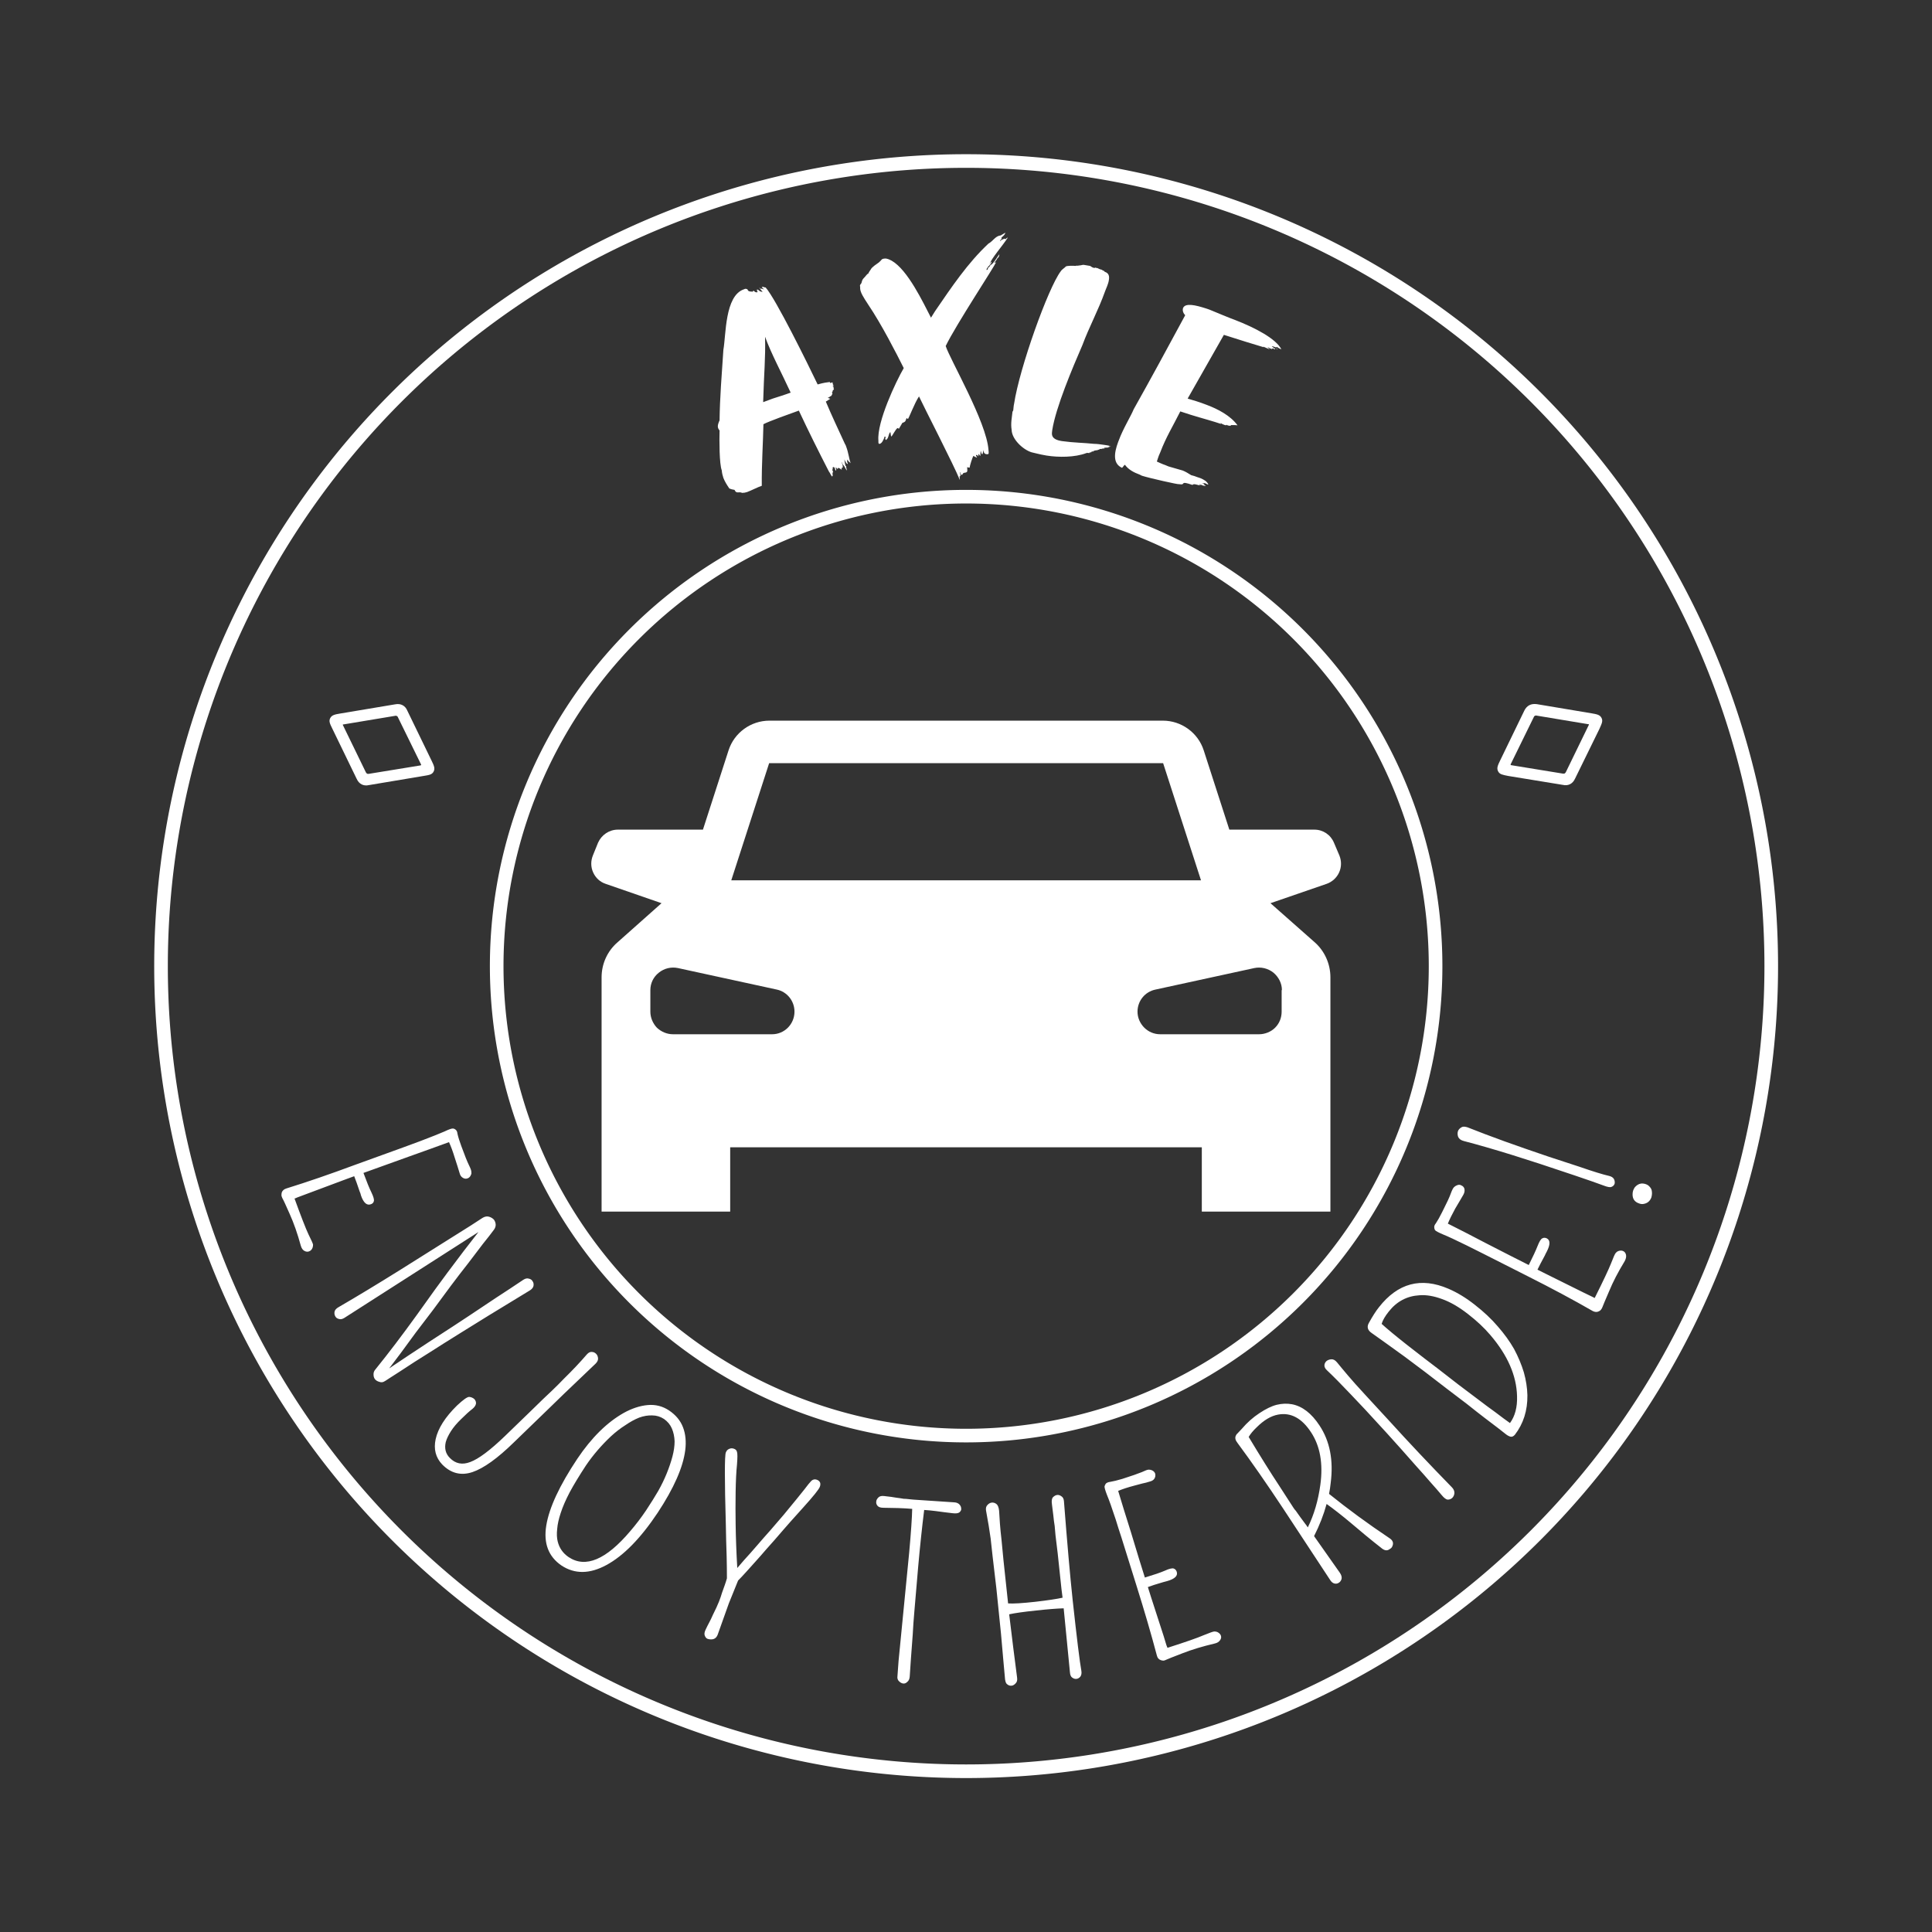 <svg xmlns="http://www.w3.org/2000/svg" version="1.1" xmlns:xlink="http://www.w3.org/1999/xlink" xmlns:svgjs="http://svgjs.dev/svgjs" viewBox="0 0 7.091 7.091"><rect x="0" y="0" width="7.091" height="7.091" fill="#333333" stroke="none"/><g transform="matrix(1,0,0,1,2.17,2.645)"><g><path d=" M 0.886 -1.229 C 0.887 -1.229 0.89 -1.23 0.891 -1.231 C 0.888 -1.231 0.888 -1.232 0.887 -1.234 C 0.886 -1.236 0.887 -1.238 0.886 -1.24 C 0.886 -1.241 0.885 -1.242 0.883 -1.241 L 0.88 -1.24 C 0.879 -1.24 0.877 -1.239 0.876 -1.24 C 0.876 -1.241 0.876 -1.242 0.876 -1.243 C 0.862 -1.241 0.856 -1.241 0.831 -1.234 C 0.796 -1.307 0.677 -1.549 0.64 -1.59 C 0.636 -1.59 0.635 -1.59 0.633 -1.592 C 0.63 -1.591 0.628 -1.593 0.626 -1.592 C 0.628 -1.587 0.633 -1.585 0.634 -1.583 C 0.629 -1.583 0.628 -1.587 0.621 -1.585 C 0.62 -1.588 0.619 -1.587 0.617 -1.589 C 0.617 -1.587 0.62 -1.585 0.62 -1.585 C 0.619 -1.585 0.627 -1.576 0.629 -1.574 C 0.626 -1.573 0.623 -1.576 0.621 -1.575 C 0.617 -1.577 0.614 -1.582 0.608 -1.583 L 0.609 -1.58 C 0.608 -1.581 0.609 -1.576 0.609 -1.576 C 0.609 -1.576 0.605 -1.579 0.603 -1.579 C 0.607 -1.578 0.61 -1.575 0.611 -1.573 C 0.604 -1.57 0.599 -1.575 0.595 -1.579 C 0.596 -1.576 0.591 -1.575 0.591 -1.574 C 0.589 -1.574 0.589 -1.575 0.589 -1.575 C 0.588 -1.575 0.584 -1.575 0.584 -1.575 C 0.569 -1.577 0.58 -1.585 0.565 -1.585 L 0.56 -1.583 C 0.49 -1.559 0.495 -1.416 0.485 -1.361 C 0.479 -1.271 0.472 -1.185 0.471 -1.102 C 0.468 -1.096 0.462 -1.082 0.466 -1.073 C 0.467 -1.07 0.469 -1.068 0.471 -1.065 C 0.47 -1.03 0.47 -0.942 0.479 -0.919 C 0.48 -0.908 0.482 -0.9 0.485 -0.891 C 0.49 -0.878 0.498 -0.865 0.507 -0.852 L 0.516 -0.849 L 0.526 -0.847 C 0.533 -0.831 0.541 -0.842 0.554 -0.836 C 0.564 -0.837 0.562 -0.836 0.572 -0.839 C 0.586 -0.844 0.613 -0.858 0.626 -0.862 C 0.625 -0.936 0.631 -1.028 0.632 -1.088 C 0.65 -1.098 0.734 -1.128 0.762 -1.138 C 0.798 -1.061 0.834 -0.989 0.872 -0.915 C 0.878 -0.907 0.879 -0.901 0.884 -0.896 C 0.889 -0.9 0.884 -0.906 0.886 -0.909 C 0.885 -0.911 0.888 -0.912 0.888 -0.912 L 0.885 -0.92 C 0.885 -0.922 0.885 -0.924 0.884 -0.928 C 0.886 -0.924 0.887 -0.922 0.887 -0.921 C 0.888 -0.922 0.887 -0.924 0.887 -0.926 C 0.886 -0.927 0.885 -0.929 0.887 -0.93 L 0.89 -0.931 C 0.891 -0.931 0.893 -0.928 0.894 -0.927 L 0.895 -0.923 C 0.896 -0.919 0.897 -0.918 0.898 -0.918 C 0.9 -0.919 0.899 -0.925 0.897 -0.929 C 0.899 -0.931 0.903 -0.923 0.903 -0.924 C 0.906 -0.925 0.905 -0.927 0.907 -0.928 C 0.908 -0.928 0.916 -0.924 0.919 -0.921 C 0.92 -0.921 0.918 -0.928 0.918 -0.928 C 0.919 -0.929 0.92 -0.927 0.92 -0.927 C 0.925 -0.928 0.923 -0.937 0.922 -0.94 L 0.918 -0.95 C 0.922 -0.946 0.921 -0.941 0.928 -0.935 C 0.932 -0.929 0.934 -0.922 0.939 -0.918 C 0.938 -0.922 0.934 -0.932 0.936 -0.934 C 0.935 -0.935 0.933 -0.935 0.933 -0.936 C 0.932 -0.938 0.929 -0.956 0.929 -0.959 C 0.932 -0.953 0.936 -0.942 0.942 -0.942 L 0.939 -0.951 L 0.94 -0.958 C 0.941 -0.958 0.941 -0.957 0.942 -0.956 C 0.942 -0.955 0.943 -0.953 0.944 -0.952 C 0.945 -0.952 0.951 -0.946 0.952 -0.945 C 0.947 -0.958 0.944 -0.984 0.936 -1.005 C 0.935 -1.009 0.933 -1.013 0.931 -1.016 C 0.908 -1.066 0.882 -1.121 0.861 -1.171 C 0.867 -1.175 0.871 -1.177 0.877 -1.181 C 0.878 -1.182 0.869 -1.184 0.868 -1.185 L 0.873 -1.187 C 0.875 -1.189 0.878 -1.191 0.881 -1.192 C 0.881 -1.192 0.886 -1.199 0.885 -1.202 C 0.883 -1.205 0.883 -1.206 0.886 -1.207 C 0.885 -1.21 0.887 -1.213 0.889 -1.214 C 0.89 -1.215 0.891 -1.217 0.891 -1.218 C 0.89 -1.219 0.889 -1.22 0.889 -1.221 C 0.888 -1.222 0.889 -1.223 0.891 -1.224 C 0.889 -1.225 0.887 -1.227 0.886 -1.229 M 0.631 -1.169 C 0.634 -1.278 0.64 -1.327 0.638 -1.409 C 0.661 -1.346 0.697 -1.28 0.732 -1.204 C 0.705 -1.194 0.687 -1.189 0.666 -1.182 C 0.656 -1.178 0.644 -1.174 0.631 -1.169 M 1.461 -1.674 C 1.471 -1.7 1.507 -1.739 1.529 -1.773 C 1.526 -1.773 1.522 -1.769 1.52 -1.766 C 1.52 -1.769 1.519 -1.769 1.519 -1.769 C 1.518 -1.769 1.512 -1.768 1.51 -1.766 C 1.505 -1.766 1.503 -1.761 1.501 -1.759 C 1.501 -1.766 1.505 -1.767 1.508 -1.77 L 1.505 -1.77 C 1.504 -1.775 1.517 -1.779 1.52 -1.791 L 1.503 -1.781 C 1.483 -1.779 1.475 -1.76 1.458 -1.751 C 1.382 -1.68 1.323 -1.592 1.262 -1.503 L 1.247 -1.479 C 1.218 -1.535 1.162 -1.654 1.103 -1.688 C 1.095 -1.692 1.086 -1.697 1.077 -1.696 C 1.064 -1.695 1.067 -1.691 1.056 -1.682 C 1.048 -1.676 1.03 -1.665 1.026 -1.656 C 1.024 -1.653 1.018 -1.645 1.017 -1.641 C 1.011 -1.639 1.006 -1.629 1.001 -1.625 C 0.991 -1.615 0.995 -1.609 0.989 -1.602 C 0.986 -1.6 0.986 -1.596 0.987 -1.592 L 0.987 -1.586 C 0.988 -1.571 0.999 -1.554 1.016 -1.528 C 1.066 -1.454 1.12 -1.348 1.147 -1.294 C 1.118 -1.244 1.048 -1.096 1.054 -1.028 L 1.054 -1.022 C 1.054 -1.019 1.055 -1.015 1.058 -1.016 C 1.066 -1.016 1.074 -1.032 1.077 -1.043 C 1.077 -1.043 1.081 -1.042 1.081 -1.039 C 1.079 -1.038 1.079 -1.037 1.079 -1.036 C 1.079 -1.034 1.08 -1.032 1.081 -1.03 C 1.093 -1.035 1.09 -1.054 1.098 -1.059 C 1.099 -1.056 1.1 -1.043 1.101 -1.043 C 1.105 -1.043 1.118 -1.073 1.125 -1.074 C 1.126 -1.074 1.127 -1.073 1.129 -1.071 L 1.142 -1.093 C 1.146 -1.094 1.15 -1.096 1.152 -1.098 C 1.153 -1.101 1.155 -1.101 1.155 -1.105 C 1.155 -1.105 1.157 -1.108 1.157 -1.11 C 1.159 -1.111 1.162 -1.107 1.162 -1.107 C 1.165 -1.107 1.186 -1.165 1.203 -1.19 C 1.218 -1.157 1.332 -0.936 1.353 -0.883 L 1.352 -0.897 C 1.355 -0.897 1.355 -0.898 1.355 -0.9 C 1.355 -0.902 1.354 -0.906 1.354 -0.908 C 1.354 -0.91 1.353 -0.911 1.355 -0.912 C 1.356 -0.905 1.356 -0.902 1.359 -0.902 C 1.366 -0.903 1.361 -0.909 1.371 -0.91 C 1.385 -0.911 1.379 -0.921 1.38 -0.931 C 1.382 -0.928 1.388 -0.93 1.389 -0.928 C 1.389 -0.936 1.4 -0.969 1.403 -0.972 C 1.406 -0.969 1.412 -0.967 1.416 -0.965 C 1.415 -0.969 1.412 -0.971 1.412 -0.975 C 1.416 -0.976 1.42 -0.973 1.421 -0.969 L 1.421 -0.975 C 1.421 -0.977 1.421 -0.978 1.422 -0.979 C 1.423 -0.976 1.425 -0.977 1.427 -0.971 C 1.43 -0.975 1.427 -0.984 1.43 -0.99 C 1.431 -0.982 1.433 -0.978 1.435 -0.978 C 1.437 -0.978 1.438 -0.984 1.439 -0.994 C 1.44 -0.982 1.445 -0.977 1.455 -0.978 C 1.46 -0.978 1.459 -0.984 1.458 -0.994 C 1.451 -1.096 1.316 -1.327 1.301 -1.375 C 1.338 -1.452 1.484 -1.673 1.483 -1.678 C 1.485 -1.68 1.486 -1.681 1.486 -1.682 C 1.485 -1.682 1.481 -1.681 1.479 -1.68 C 1.478 -1.679 1.487 -1.689 1.492 -1.699 C 1.494 -1.699 1.495 -1.7 1.495 -1.701 C 1.497 -1.705 1.498 -1.709 1.498 -1.711 C 1.498 -1.715 1.474 -1.672 1.466 -1.673 L 1.46 -1.664 C 1.453 -1.664 1.459 -1.655 1.451 -1.654 C 1.45 -1.665 1.47 -1.674 1.469 -1.685 C 1.466 -1.683 1.463 -1.677 1.461 -1.674 M 1.843 -0.988 C 1.844 -0.992 1.854 -0.992 1.859 -0.993 C 1.858 -0.994 1.866 -0.995 1.866 -0.996 C 1.866 -0.998 1.867 -0.998 1.868 -0.997 C 1.875 -0.997 1.876 -0.999 1.88 -0.999 C 1.879 -0.999 1.884 -0.999 1.884 -0.999 L 1.883 -1.002 C 1.888 -1.001 1.89 -1.003 1.896 -1.002 C 1.897 -1.005 1.901 -1.003 1.902 -1.004 C 1.902 -1.004 1.901 -1.006 1.899 -1.007 C 1.903 -1.006 1.905 -1.007 1.907 -1.007 C 1.899 -1.01 1.891 -1.011 1.884 -1.012 C 1.87 -1.014 1.856 -1.016 1.845 -1.016 C 1.808 -1.02 1.771 -1.02 1.728 -1.026 C 1.709 -1.029 1.689 -1.035 1.691 -1.057 L 1.692 -1.066 C 1.705 -1.15 1.767 -1.296 1.803 -1.379 C 1.827 -1.444 1.861 -1.506 1.886 -1.576 C 1.889 -1.585 1.898 -1.602 1.9 -1.618 C 1.902 -1.631 1.9 -1.642 1.886 -1.647 C 1.883 -1.649 1.882 -1.649 1.882 -1.651 C 1.877 -1.652 1.875 -1.654 1.874 -1.655 L 1.87 -1.656 C 1.865 -1.657 1.861 -1.66 1.858 -1.661 C 1.854 -1.661 1.852 -1.662 1.851 -1.663 C 1.849 -1.662 1.847 -1.661 1.845 -1.662 C 1.84 -1.662 1.835 -1.667 1.831 -1.669 L 1.807 -1.673 C 1.802 -1.673 1.798 -1.671 1.795 -1.671 C 1.79 -1.671 1.786 -1.669 1.78 -1.67 C 1.779 -1.669 1.778 -1.669 1.777 -1.669 C 1.77 -1.67 1.747 -1.67 1.742 -1.667 C 1.737 -1.661 1.728 -1.657 1.723 -1.649 C 1.677 -1.588 1.572 -1.295 1.552 -1.163 C 1.55 -1.155 1.55 -1.147 1.549 -1.14 C 1.549 -1.137 1.546 -1.135 1.546 -1.133 C 1.544 -1.112 1.539 -1.092 1.543 -1.067 C 1.544 -1.033 1.584 -0.995 1.616 -0.985 C 1.622 -0.984 1.646 -0.977 1.671 -0.973 C 1.715 -0.966 1.775 -0.966 1.817 -0.982 C 1.819 -0.983 1.824 -0.983 1.827 -0.982 C 1.827 -0.982 1.829 -0.982 1.83 -0.985 C 1.832 -0.985 1.832 -0.984 1.833 -0.984 C 1.834 -0.985 1.837 -0.986 1.837 -0.988 M 2.533 -1.363 C 2.513 -1.402 2.437 -1.442 2.362 -1.471 C 2.337 -1.48 2.3 -1.496 2.268 -1.509 L 2.253 -1.514 C 2.221 -1.524 2.18 -1.535 2.172 -1.514 C 2.169 -1.504 2.174 -1.494 2.18 -1.488 C 2.114 -1.366 2.054 -1.255 1.991 -1.143 C 1.981 -1.118 1.952 -1.072 1.936 -1.028 L 1.934 -1.023 C 1.918 -0.98 1.915 -0.943 1.948 -0.928 C 1.952 -0.93 1.954 -0.937 1.959 -0.939 C 1.971 -0.922 1.991 -0.911 2.013 -0.903 L 2.021 -0.899 C 2.049 -0.89 2.156 -0.866 2.157 -0.868 C 2.187 -0.863 2.155 -0.883 2.207 -0.865 C 2.211 -0.873 2.232 -0.861 2.233 -0.865 L 2.238 -0.863 C 2.236 -0.865 2.235 -0.865 2.234 -0.866 C 2.233 -0.866 2.232 -0.866 2.232 -0.868 L 2.236 -0.866 C 2.235 -0.867 2.241 -0.865 2.245 -0.863 C 2.25 -0.862 2.255 -0.86 2.255 -0.862 C 2.255 -0.862 2.252 -0.864 2.246 -0.868 C 2.248 -0.867 2.249 -0.867 2.251 -0.869 L 2.242 -0.872 C 2.245 -0.873 2.248 -0.871 2.252 -0.872 C 2.254 -0.871 2.257 -0.869 2.26 -0.868 C 2.262 -0.867 2.263 -0.866 2.265 -0.867 C 2.26 -0.878 2.25 -0.884 2.236 -0.89 L 2.224 -0.894 C 2.217 -0.897 2.21 -0.899 2.202 -0.901 C 2.191 -0.908 2.181 -0.914 2.171 -0.918 L 2.119 -0.933 L 2.107 -0.938 C 2.095 -0.942 2.085 -0.947 2.076 -0.951 C 2.078 -0.958 2.081 -0.966 2.083 -0.972 L 2.089 -0.986 C 2.109 -1.039 2.136 -1.083 2.162 -1.135 C 2.218 -1.116 2.255 -1.107 2.29 -1.096 C 2.306 -1.091 2.311 -1.089 2.312 -1.089 C 2.312 -1.089 2.311 -1.091 2.309 -1.093 C 2.313 -1.09 2.319 -1.087 2.325 -1.085 L 2.331 -1.084 L 2.331 -1.086 C 2.336 -1.083 2.347 -1.08 2.349 -1.085 C 2.354 -1.084 2.353 -1.086 2.372 -1.084 C 2.346 -1.12 2.299 -1.144 2.259 -1.159 C 2.231 -1.17 2.206 -1.177 2.189 -1.182 L 2.322 -1.416 C 2.352 -1.406 2.462 -1.372 2.47 -1.37 C 2.468 -1.37 2.467 -1.372 2.466 -1.373 C 2.467 -1.373 2.481 -1.366 2.49 -1.363 C 2.49 -1.364 2.484 -1.368 2.482 -1.371 C 2.486 -1.37 2.491 -1.366 2.495 -1.365 C 2.497 -1.364 2.498 -1.363 2.499 -1.364 C 2.499 -1.364 2.498 -1.365 2.497 -1.367 L 2.501 -1.365 C 2.502 -1.366 2.503 -1.367 2.504 -1.366 C 2.505 -1.366 2.506 -1.363 2.507 -1.363 C 2.507 -1.363 2.511 -1.364 2.511 -1.365 C 2.506 -1.367 2.502 -1.37 2.498 -1.374 C 2.499 -1.375 2.5 -1.374 2.501 -1.374 L 2.51 -1.371 C 2.514 -1.369 2.515 -1.37 2.516 -1.372 C 2.517 -1.371 2.526 -1.365 2.533 -1.363 M 2.518 -1.362 C 2.517 -1.366 2.516 -1.366 2.515 -1.367 C 2.515 -1.363 2.516 -1.363 2.518 -1.362" fill="#ffffff" fill-rule="nonzero"></path></g><g><path d=" M -0.908 1.686 L -1.047 1.738 Q -1.066 1.745 -1.079 1.75 Q -1.085 1.753 -1.089 1.754 Q -1.053 1.853 -1.038 1.885 Q -1.022 1.917 -1.021 1.923 Q -1.021 1.93 -1.023 1.935 Q -1.027 1.945 -1.036 1.948 Q -1.044 1.951 -1.053 1.946 Q -1.062 1.941 -1.066 1.927 Q -1.084 1.861 -1.107 1.81 Q -1.129 1.76 -1.133 1.754 Q -1.136 1.748 -1.137 1.743 Q -1.137 1.737 -1.136 1.732 Q -1.132 1.721 -1.119 1.717 Q -1.003 1.681 -0.866 1.63 Q -0.728 1.58 -0.692 1.567 Q -0.657 1.554 -0.627 1.543 Q -0.564 1.519 -0.539 1.508 Q -0.514 1.496 -0.507 1.497 Q -0.501 1.498 -0.497 1.502 Q -0.492 1.506 -0.491 1.516 Q -0.487 1.534 -0.477 1.561 Q -0.458 1.613 -0.449 1.631 Q -0.44 1.649 -0.44 1.656 Q -0.439 1.662 -0.441 1.666 Q -0.445 1.677 -0.454 1.68 Q -0.463 1.683 -0.471 1.678 Q -0.48 1.673 -0.483 1.661 Q -0.487 1.649 -0.491 1.635 Q -0.496 1.62 -0.501 1.604 Q -0.511 1.571 -0.522 1.547 Q -0.557 1.56 -0.591 1.572 Q -0.631 1.586 -0.672 1.601 Q -0.783 1.641 -0.836 1.66 Q -0.818 1.709 -0.807 1.731 Q -0.795 1.756 -0.798 1.764 Q -0.8 1.772 -0.809 1.775 Q -0.831 1.783 -0.845 1.743 Q -0.847 1.734 -0.85 1.728 L -0.861 1.696 L -0.87 1.672 L -0.908 1.686 M -0.225 2.091 Q -0.403 2.199 -0.476 2.245 Q -0.55 2.291 -0.584 2.313 Q -0.618 2.334 -0.649 2.354 Q -0.713 2.396 -0.737 2.411 Q -0.76 2.427 -0.766 2.428 Q -0.772 2.429 -0.777 2.427 Q -0.8 2.421 -0.799 2.398 Q -0.799 2.389 -0.792 2.381 Q -0.72 2.292 -0.64 2.181 Q -0.561 2.07 -0.527 2.025 Q -0.466 1.943 -0.414 1.877 L -0.906 2.192 Q -0.917 2.199 -0.926 2.196 Q -0.935 2.194 -0.939 2.187 Q -0.944 2.179 -0.942 2.169 Q -0.94 2.16 -0.928 2.153 Q -0.828 2.095 -0.703 2.017 L -0.493 1.885 Q -0.438 1.851 -0.399 1.825 Q -0.386 1.817 -0.374 1.821 Q -0.362 1.825 -0.356 1.833 Q -0.344 1.853 -0.359 1.871 Q -0.373 1.89 -0.398 1.921 Q -0.422 1.953 -0.452 1.992 Q -0.482 2.03 -0.515 2.074 Q -0.548 2.118 -0.58 2.162 Q -0.613 2.205 -0.644 2.246 Q -0.674 2.287 -0.699 2.321 Q -0.724 2.354 -0.742 2.378 Q -0.743 2.379 -0.744 2.379 Q -0.676 2.333 -0.595 2.28 Q -0.496 2.216 -0.448 2.184 Q -0.399 2.151 -0.349 2.118 Q -0.298 2.085 -0.249 2.052 Q -0.238 2.045 -0.229 2.048 Q -0.219 2.05 -0.215 2.058 Q -0.21 2.065 -0.212 2.075 Q -0.214 2.084 -0.225 2.091 M 0.016 2.36 Q -0.127 2.496 -0.16 2.529 L -0.284 2.649 Q -0.374 2.737 -0.436 2.758 Q -0.499 2.779 -0.547 2.73 Q -0.583 2.692 -0.571 2.637 Q -0.558 2.578 -0.493 2.514 Q -0.459 2.482 -0.448 2.482 Q -0.437 2.483 -0.429 2.49 Q -0.422 2.498 -0.423 2.507 Q -0.425 2.517 -0.436 2.526 Q -0.453 2.539 -0.477 2.563 Q -0.501 2.586 -0.515 2.608 Q -0.529 2.63 -0.534 2.648 Q -0.542 2.683 -0.519 2.706 Q -0.488 2.738 -0.444 2.721 Q -0.398 2.704 -0.317 2.626 Q -0.281 2.591 -0.225 2.537 Q -0.169 2.482 -0.144 2.459 Q -0.12 2.436 -0.099 2.414 Q -0.053 2.369 -0.016 2.326 Q -0.007 2.316 0.002 2.317 Q 0.011 2.317 0.018 2.324 Q 0.024 2.33 0.025 2.34 Q 0.026 2.35 0.016 2.36 M -0.109 3.101 Q -0.181 3.052 -0.165 2.954 Q -0.149 2.856 -0.051 2.709 Q 0.027 2.593 0.119 2.541 Q 0.164 2.516 0.207 2.512 Q 0.25 2.508 0.286 2.532 Q 0.323 2.557 0.337 2.594 Q 0.351 2.631 0.345 2.678 Q 0.333 2.772 0.244 2.907 Q 0.15 3.048 0.056 3.099 Q -0.036 3.149 -0.109 3.101 M 0.296 2.598 Q 0.287 2.577 0.267 2.563 Q 0.247 2.55 0.224 2.55 Q 0.201 2.549 0.176 2.558 Q 0.151 2.568 0.125 2.586 Q 0.098 2.603 0.072 2.627 Q 0.02 2.676 -0.019 2.733 Q -0.057 2.791 -0.079 2.832 Q -0.101 2.874 -0.112 2.908 Q -0.123 2.941 -0.125 2.967 Q -0.128 2.993 -0.123 3.013 Q -0.114 3.049 -0.083 3.07 Q 0.01 3.132 0.143 2.975 Q 0.174 2.939 0.201 2.899 Q 0.228 2.858 0.246 2.827 Q 0.264 2.795 0.277 2.763 Q 0.29 2.731 0.298 2.701 Q 0.306 2.671 0.306 2.645 Q 0.305 2.619 0.296 2.598 M 0.505 3.24 L 0.464 3.355 Q 0.457 3.373 0.438 3.372 Q 0.433 3.372 0.427 3.37 Q 0.421 3.368 0.417 3.359 Q 0.413 3.35 0.42 3.336 Q 0.426 3.323 0.433 3.31 Q 0.44 3.297 0.446 3.283 Q 0.462 3.251 0.469 3.233 Q 0.476 3.215 0.48 3.201 Q 0.485 3.188 0.49 3.173 Q 0.494 3.162 0.498 3.148 Q 0.498 3.11 0.497 3.067 Q 0.495 3.011 0.494 2.95 Q 0.487 2.704 0.494 2.686 Q 0.498 2.676 0.506 2.673 Q 0.514 2.669 0.523 2.672 Q 0.533 2.675 0.535 2.684 Q 0.538 2.692 0.535 2.73 Q 0.531 2.768 0.53 2.83 Q 0.529 2.892 0.53 2.949 Q 0.531 3.024 0.536 3.11 Q 0.548 3.096 0.561 3.081 Q 0.584 3.056 0.608 3.028 Q 0.632 3 0.658 2.971 Q 0.683 2.942 0.707 2.914 Q 0.764 2.845 0.782 2.822 Q 0.8 2.798 0.808 2.79 Q 0.817 2.782 0.828 2.786 Q 0.846 2.793 0.839 2.812 Q 0.834 2.826 0.778 2.888 Q 0.722 2.95 0.705 2.97 Q 0.689 2.989 0.673 3.007 Q 0.658 3.024 0.641 3.043 Q 0.624 3.063 0.605 3.084 Q 0.587 3.104 0.57 3.123 Q 0.552 3.143 0.539 3.156 Q 0.511 3.225 0.505 3.24 M 1.182 2.859 Q 1.193 2.86 1.332 2.869 Q 1.351 2.87 1.357 2.886 Q 1.358 2.89 1.358 2.895 Q 1.357 2.901 1.351 2.906 Q 1.344 2.911 1.327 2.909 Q 1.31 2.907 1.294 2.905 Q 1.278 2.903 1.264 2.901 Q 1.24 2.898 1.222 2.897 Q 1.21 2.993 1.2 3.105 Q 1.19 3.225 1.186 3.269 Q 1.182 3.314 1.18 3.354 Q 1.172 3.458 1.169 3.508 Q 1.168 3.522 1.16 3.528 Q 1.153 3.535 1.145 3.534 Q 1.137 3.533 1.13 3.526 Q 1.122 3.519 1.124 3.506 L 1.128 3.451 L 1.167 3.053 Q 1.177 2.942 1.178 2.893 Q 1.156 2.891 1.126 2.89 Q 1.089 2.889 1.073 2.889 Q 1.057 2.889 1.051 2.882 Q 1.045 2.875 1.046 2.867 Q 1.046 2.859 1.054 2.851 Q 1.061 2.844 1.076 2.846 Q 1.091 2.848 1.101 2.849 Q 1.112 2.851 1.12 2.852 Q 1.128 2.853 1.135 2.854 Q 1.141 2.855 1.147 2.856 Q 1.154 2.856 1.162 2.857 L 1.182 2.859 M 1.712 3.056 L 1.704 2.99 Q 1.703 2.975 1.701 2.956 Q 1.698 2.938 1.696 2.917 Q 1.693 2.896 1.691 2.877 Q 1.688 2.857 1.695 2.85 Q 1.702 2.843 1.71 2.842 Q 1.718 2.841 1.726 2.847 Q 1.734 2.852 1.735 2.865 Q 1.753 3.097 1.767 3.228 Q 1.79 3.439 1.799 3.488 Q 1.801 3.501 1.795 3.509 Q 1.789 3.516 1.781 3.517 Q 1.773 3.518 1.765 3.512 Q 1.758 3.507 1.757 3.493 Q 1.744 3.356 1.734 3.258 Q 1.697 3.259 1.633 3.266 Q 1.566 3.273 1.534 3.28 Q 1.549 3.406 1.563 3.512 Q 1.565 3.526 1.558 3.533 Q 1.551 3.541 1.543 3.542 Q 1.534 3.543 1.527 3.537 Q 1.519 3.532 1.518 3.509 Q 1.516 3.486 1.512 3.443 Q 1.508 3.4 1.504 3.352 Q 1.496 3.27 1.487 3.185 Q 1.477 3.101 1.473 3.066 Q 1.469 3.031 1.466 3.002 Q 1.46 2.958 1.449 2.899 Q 1.447 2.886 1.454 2.879 Q 1.461 2.871 1.47 2.87 Q 1.479 2.869 1.487 2.875 Q 1.495 2.881 1.497 2.9 Q 1.498 2.919 1.5 2.947 Q 1.502 2.974 1.506 3.008 Q 1.509 3.041 1.513 3.081 Q 1.517 3.119 1.53 3.24 Q 1.558 3.242 1.63 3.234 Q 1.699 3.226 1.73 3.219 Q 1.728 3.203 1.726 3.188 L 1.712 3.056 M 2.055 3.218 L 2.101 3.36 Q 2.107 3.379 2.111 3.393 Q 2.113 3.398 2.115 3.403 Q 2.215 3.371 2.247 3.357 Q 2.281 3.343 2.287 3.343 Q 2.293 3.343 2.298 3.345 Q 2.308 3.35 2.311 3.358 Q 2.314 3.367 2.308 3.375 Q 2.302 3.384 2.289 3.387 Q 2.221 3.403 2.17 3.423 Q 2.118 3.443 2.112 3.446 Q 2.106 3.449 2.101 3.45 Q 2.095 3.45 2.09 3.448 Q 2.079 3.444 2.076 3.431 Q 2.045 3.314 2.001 3.174 Q 1.957 3.034 1.946 2.998 Q 1.934 2.962 1.925 2.932 Q 1.904 2.868 1.893 2.842 Q 1.883 2.816 1.884 2.81 Q 1.886 2.804 1.889 2.8 Q 1.895 2.795 1.904 2.794 Q 1.922 2.791 1.949 2.783 Q 2.002 2.766 2.021 2.758 Q 2.04 2.749 2.046 2.749 Q 2.052 2.749 2.057 2.751 Q 2.067 2.755 2.07 2.764 Q 2.072 2.774 2.067 2.782 Q 2.062 2.79 2.049 2.793 Q 2.037 2.797 2.022 2.8 Q 2.008 2.804 1.992 2.808 Q 1.958 2.817 1.934 2.827 Q 1.945 2.862 1.955 2.896 Q 1.968 2.937 1.981 2.979 Q 2.015 3.092 2.032 3.145 Q 2.082 3.13 2.105 3.12 Q 2.129 3.109 2.138 3.112 Q 2.146 3.115 2.149 3.124 Q 2.156 3.146 2.114 3.158 Q 2.106 3.16 2.099 3.162 L 2.066 3.172 L 2.043 3.18 L 2.055 3.218 M 2.653 2.993 Q 2.708 3.071 2.748 3.128 Q 2.756 3.14 2.754 3.15 Q 2.751 3.16 2.744 3.164 Q 2.737 3.169 2.728 3.167 Q 2.719 3.165 2.712 3.154 L 2.539 2.891 Q 2.449 2.755 2.372 2.651 Q 2.36 2.636 2.366 2.624 Q 2.368 2.619 2.372 2.616 Q 2.376 2.612 2.388 2.599 Q 2.417 2.565 2.452 2.542 Q 2.488 2.518 2.516 2.511 Q 2.545 2.504 2.572 2.509 Q 2.629 2.52 2.673 2.587 Q 2.73 2.673 2.714 2.798 Q 2.712 2.818 2.708 2.838 Q 2.811 2.921 2.929 3 Q 2.95 3.013 2.939 3.033 Q 2.936 3.038 2.93 3.041 Q 2.918 3.05 2.903 3.039 Q 2.871 3.014 2.842 2.99 Q 2.813 2.966 2.786 2.943 Q 2.737 2.902 2.699 2.875 Q 2.683 2.934 2.653 2.993 M 2.63 2.961 Q 2.664 2.892 2.676 2.805 Q 2.692 2.688 2.642 2.612 Q 2.591 2.534 2.521 2.547 Q 2.482 2.554 2.442 2.594 Q 2.423 2.612 2.413 2.629 Q 2.478 2.737 2.525 2.808 Q 2.574 2.884 2.578 2.89 Q 2.582 2.896 2.586 2.9 Q 2.589 2.905 2.593 2.91 Q 2.596 2.914 2.603 2.924 Q 2.61 2.933 2.62 2.947 Q 2.625 2.953 2.63 2.961 M 2.804 2.434 Q 2.819 2.451 2.928 2.569 Q 3.036 2.688 3.16 2.815 Q 3.169 2.825 3.168 2.836 Q 3.167 2.846 3.16 2.853 Q 3.153 2.859 3.144 2.859 Q 3.135 2.859 3.121 2.842 Q 3.107 2.825 3.081 2.796 Q 3.056 2.767 3.027 2.735 Q 2.97 2.67 2.92 2.615 Q 2.869 2.56 2.841 2.529 Q 2.813 2.499 2.788 2.473 Q 2.735 2.417 2.701 2.385 Q 2.691 2.376 2.691 2.367 Q 2.691 2.358 2.698 2.351 Q 2.705 2.345 2.716 2.344 Q 2.727 2.343 2.737 2.355 Q 2.747 2.367 2.756 2.378 Q 2.766 2.39 2.777 2.403 Q 2.789 2.417 2.804 2.434 M 3.146 2.085 Q 3.195 2.106 3.243 2.144 Q 3.292 2.182 3.327 2.223 Q 3.363 2.264 3.387 2.306 Q 3.41 2.349 3.423 2.392 Q 3.435 2.435 3.436 2.476 Q 3.437 2.56 3.39 2.621 Q 3.382 2.63 3.374 2.628 Q 3.366 2.626 3.357 2.619 L 3.329 2.597 Q 3.308 2.581 3.279 2.559 Q 3.249 2.536 3.214 2.508 Q 3.178 2.481 3.139 2.451 Q 3.1 2.421 3.061 2.391 Q 3.021 2.361 2.985 2.334 Q 2.909 2.279 2.865 2.248 Q 2.841 2.232 2.855 2.209 Q 2.875 2.173 2.891 2.153 Q 2.995 2.02 3.146 2.085 M 3.372 2.578 Q 3.4 2.54 3.398 2.479 Q 3.395 2.366 3.3 2.255 Q 3.267 2.216 3.218 2.178 Q 3.168 2.139 3.123 2.123 Q 3.077 2.106 3.04 2.109 Q 2.971 2.113 2.927 2.169 Q 2.907 2.194 2.901 2.214 Q 2.933 2.243 2.994 2.291 Q 3.067 2.348 3.107 2.378 Q 3.146 2.408 3.183 2.437 Q 3.221 2.466 3.256 2.492 Q 3.29 2.518 3.318 2.538 Q 3.352 2.564 3.372 2.578 M 3.509 2.033 L 3.642 2.099 Q 3.66 2.108 3.673 2.114 Q 3.679 2.117 3.683 2.119 Q 3.73 2.025 3.743 1.992 Q 3.756 1.958 3.76 1.954 Q 3.764 1.949 3.769 1.947 Q 3.78 1.943 3.788 1.947 Q 3.796 1.951 3.798 1.961 Q 3.8 1.971 3.793 1.984 Q 3.757 2.043 3.736 2.094 Q 3.714 2.145 3.712 2.151 Q 3.71 2.157 3.706 2.162 Q 3.703 2.166 3.698 2.168 Q 3.688 2.173 3.676 2.167 Q 3.57 2.106 3.439 2.04 Q 3.308 1.974 3.275 1.957 Q 3.241 1.94 3.213 1.926 Q 3.152 1.896 3.127 1.886 Q 3.101 1.875 3.097 1.87 Q 3.094 1.865 3.094 1.859 Q 3.094 1.852 3.1 1.845 Q 3.11 1.83 3.123 1.804 Q 3.148 1.755 3.155 1.735 Q 3.162 1.716 3.167 1.712 Q 3.171 1.708 3.176 1.706 Q 3.186 1.701 3.194 1.706 Q 3.203 1.71 3.205 1.719 Q 3.207 1.729 3.201 1.74 Q 3.194 1.752 3.187 1.764 Q 3.179 1.777 3.171 1.791 Q 3.154 1.822 3.144 1.846 Q 3.177 1.863 3.209 1.879 Q 3.247 1.899 3.286 1.919 Q 3.391 1.973 3.441 1.998 Q 3.464 1.952 3.473 1.929 Q 3.483 1.903 3.491 1.9 Q 3.498 1.896 3.507 1.9 Q 3.527 1.91 3.507 1.949 Q 3.503 1.956 3.5 1.963 L 3.484 1.993 L 3.473 2.015 L 3.509 2.033 M 3.853 1.699 Q 3.861 1.698 3.87 1.701 Q 3.879 1.704 3.884 1.71 Q 3.89 1.716 3.892 1.723 Q 3.895 1.736 3.891 1.75 Q 3.883 1.771 3.861 1.774 Q 3.854 1.775 3.846 1.772 Q 3.822 1.764 3.822 1.739 Q 3.822 1.731 3.824 1.725 Q 3.826 1.719 3.83 1.713 Q 3.834 1.708 3.84 1.704 Q 3.846 1.7 3.853 1.699 M 3.513 1.6 L 3.626 1.637 Q 3.701 1.663 3.736 1.671 Q 3.749 1.674 3.754 1.683 Q 3.758 1.692 3.756 1.7 Q 3.753 1.708 3.745 1.711 Q 3.738 1.715 3.715 1.706 Q 3.683 1.694 3.609 1.669 Q 3.534 1.644 3.483 1.627 Q 3.432 1.611 3.383 1.595 Q 3.28 1.563 3.203 1.543 Q 3.187 1.539 3.182 1.528 Q 3.178 1.517 3.181 1.507 Q 3.184 1.498 3.195 1.492 Q 3.205 1.487 3.225 1.496 Q 3.245 1.504 3.279 1.517 Q 3.313 1.53 3.352 1.544 Q 3.43 1.572 3.513 1.6" fill="#ffffff" fill-rule="nonzero"></path></g><g clip-path="url(#SvgjsClipPath1009)"><g clip-path="url(#SvgjsClipPath1004ef17ae6b-c204-4e06-a59b-b2a34a250f46)"><path d=" M 2.746 0.495 L 2.726 0.448 C 2.714 0.419 2.686 0.4 2.654 0.4 L 2.342 0.4 L 2.248 0.109 C 2.227 0.044 2.166 0 2.098 0 L 0.654 0 C 0.586 0 0.525 0.044 0.504 0.109 L 0.41 0.4 L 0.098 0.4 C 0.066 0.4 0.038 0.419 0.025 0.448 L 0.006 0.495 C -0.002 0.515 -0.002 0.537 0.007 0.557 C 0.016 0.577 0.032 0.592 0.053 0.599 L 0.258 0.67 L 0.096 0.814 C 0.059 0.846 0.038 0.893 0.038 0.942 L 0.038 1.802 L 0.51 1.802 L 0.51 1.566 L 2.241 1.566 L 2.241 1.802 L 2.713 1.802 L 2.713 0.942 C 2.713 0.893 2.692 0.846 2.656 0.814 L 2.493 0.67 L 2.699 0.599 C 2.719 0.592 2.736 0.577 2.745 0.557 C 2.754 0.537 2.754 0.515 2.746 0.495 Z M 0.663 1.151 L 0.3 1.151 C 0.278 1.151 0.257 1.142 0.241 1.127 C 0.226 1.111 0.217 1.09 0.217 1.068 L 0.217 0.989 C 0.217 0.964 0.228 0.941 0.248 0.925 C 0.268 0.909 0.293 0.903 0.318 0.908 L 0.681 0.987 C 0.719 0.995 0.746 1.029 0.746 1.068 C 0.746 1.114 0.709 1.151 0.664 1.151 Z M 0.514 0.586 L 0.653 0.156 L 2.099 0.156 L 2.238 0.586 L 0.514 0.586 Z M 2.534 0.989 L 2.534 1.068 C 2.534 1.09 2.526 1.111 2.51 1.127 C 2.495 1.142 2.473 1.151 2.451 1.151 L 2.088 1.151 C 2.066 1.151 2.045 1.142 2.03 1.127 C 2.014 1.111 2.005 1.09 2.005 1.068 C 2.005 1.029 2.032 0.995 2.071 0.987 L 2.434 0.908 C 2.458 0.903 2.484 0.909 2.504 0.925 C 2.523 0.941 2.535 0.964 2.535 0.989 Z" fill="#ffffff" transform="matrix(1,0,0,1,0,0)" fill-rule="nonzero"></path></g></g><g><path d=" M -0.372 0.901 A 1.748 1.748 0 0 1 3.124 0.901 A 1.748 1.748 0 0 1 -0.372 0.901 Z M -0.322 0.901 A 1.698 1.698 0 0 0 3.074 0.901 A 1.698 1.698 0 0 0 -0.322 0.901 Z" fill="#ffffff" fill-rule="nonzero"></path></g><g><path d=" M -1.604 0.901 A 2.98 2.98 0 0 1 4.356 0.901 A 2.98 2.98 0 0 1 -1.604 0.901 Z M -1.554 0.901 A 2.93 2.93 0 0 0 4.306 0.901 A 2.93 2.93 0 0 0 -1.554 0.901 Z" fill="#ffffff" fill-rule="nonzero"></path></g><g transform="matrix(0.459,-0.889,0.889,0.459,-0.494,-0.631)"><g clip-path="url(#SvgjsClipPath1010)"><path d=" M -0.765 0.3 C -0.752 0.3 -0.745 0.291 -0.733 0.275 L -0.611 0.112 C -0.604 0.104 -0.601 0.095 -0.601 0.087 C -0.601 0.078 -0.604 0.07 -0.611 0.061 L -0.733 -0.102 C -0.745 -0.118 -0.752 -0.127 -0.765 -0.127 C -0.778 -0.127 -0.784 -0.118 -0.796 -0.102 L -0.918 0.061 C -0.925 0.07 -0.928 0.078 -0.928 0.087 C -0.928 0.095 -0.925 0.104 -0.918 0.112 L -0.796 0.275 C -0.784 0.291 -0.778 0.3 -0.765 0.3 Z M -0.765 0.248 C -0.766 0.248 -0.766 0.248 -0.767 0.247 L -0.882 0.092 C -0.883 0.09 -0.884 0.088 -0.884 0.087 C -0.884 0.085 -0.883 0.083 -0.882 0.081 L -0.767 -0.073 C -0.766 -0.074 -0.766 -0.075 -0.765 -0.075 C -0.764 -0.075 -0.763 -0.074 -0.763 -0.073 L -0.648 0.081 C -0.646 0.083 -0.646 0.085 -0.646 0.087 C -0.646 0.088 -0.646 0.09 -0.648 0.092 L -0.763 0.247 C -0.763 0.248 -0.764 0.248 -0.765 0.248 Z" fill="#ffffff" transform="matrix(1,0,0,1,0,0)" fill-rule="nonzero"></path></g></g><g transform="matrix(-0.459,-0.889,-0.889,0.459,5.209,3.174)"><g clip-path="url(#SvgjsClipPath1011)"><path d=" M 3.516 0.3 C 3.529 0.3 3.536 0.291 3.548 0.275 L 3.67 0.112 C 3.676 0.104 3.679 0.095 3.679 0.087 C 3.679 0.078 3.676 0.07 3.67 0.061 L 3.548 -0.102 C 3.536 -0.118 3.529 -0.127 3.516 -0.127 C 3.503 -0.127 3.497 -0.118 3.484 -0.102 L 3.363 0.061 C 3.356 0.07 3.353 0.078 3.353 0.087 C 3.353 0.095 3.356 0.104 3.363 0.112 L 3.484 0.275 C 3.497 0.291 3.503 0.3 3.516 0.3 Z M 3.516 0.248 C 3.515 0.248 3.515 0.248 3.514 0.247 L 3.399 0.092 C 3.398 0.09 3.397 0.088 3.397 0.087 C 3.397 0.085 3.398 0.083 3.399 0.081 L 3.514 -0.073 C 3.515 -0.074 3.515 -0.075 3.516 -0.075 C 3.517 -0.075 3.518 -0.074 3.518 -0.073 L 3.633 0.081 C 3.635 0.083 3.635 0.085 3.635 0.087 C 3.635 0.088 3.635 0.09 3.633 0.092 L 3.518 0.247 C 3.518 0.248 3.517 0.248 3.516 0.248 Z" fill="#ffffff" transform="matrix(1,0,0,1,0,0)" fill-rule="nonzero"></path></g></g></g><defs><clipPath id="SvgjsClipPath1009"><path d=" M 0 0 h 2.752 v 1.802 h -2.752 Z"></path></clipPath><clipPath id="SvgjsClipPath1004ef17ae6b-c204-4e06-a59b-b2a34a250f46"><path d=" M 0 1.2220014233400162e-16 L 2.752 1.2220014233400162e-16 L 2.752 1.802 L 0 1.802 Z"></path></clipPath><clipPath id="SvgjsClipPath1010"><path d=" M -1.092 -0.249 h 0.656 v 0.679 h -0.656 Z"></path></clipPath><clipPath id="SvgjsClipPath1011"><path d=" M 3.188 -0.249 h 0.656 v 0.679 h -0.656 Z"></path></clipPath></defs></svg>